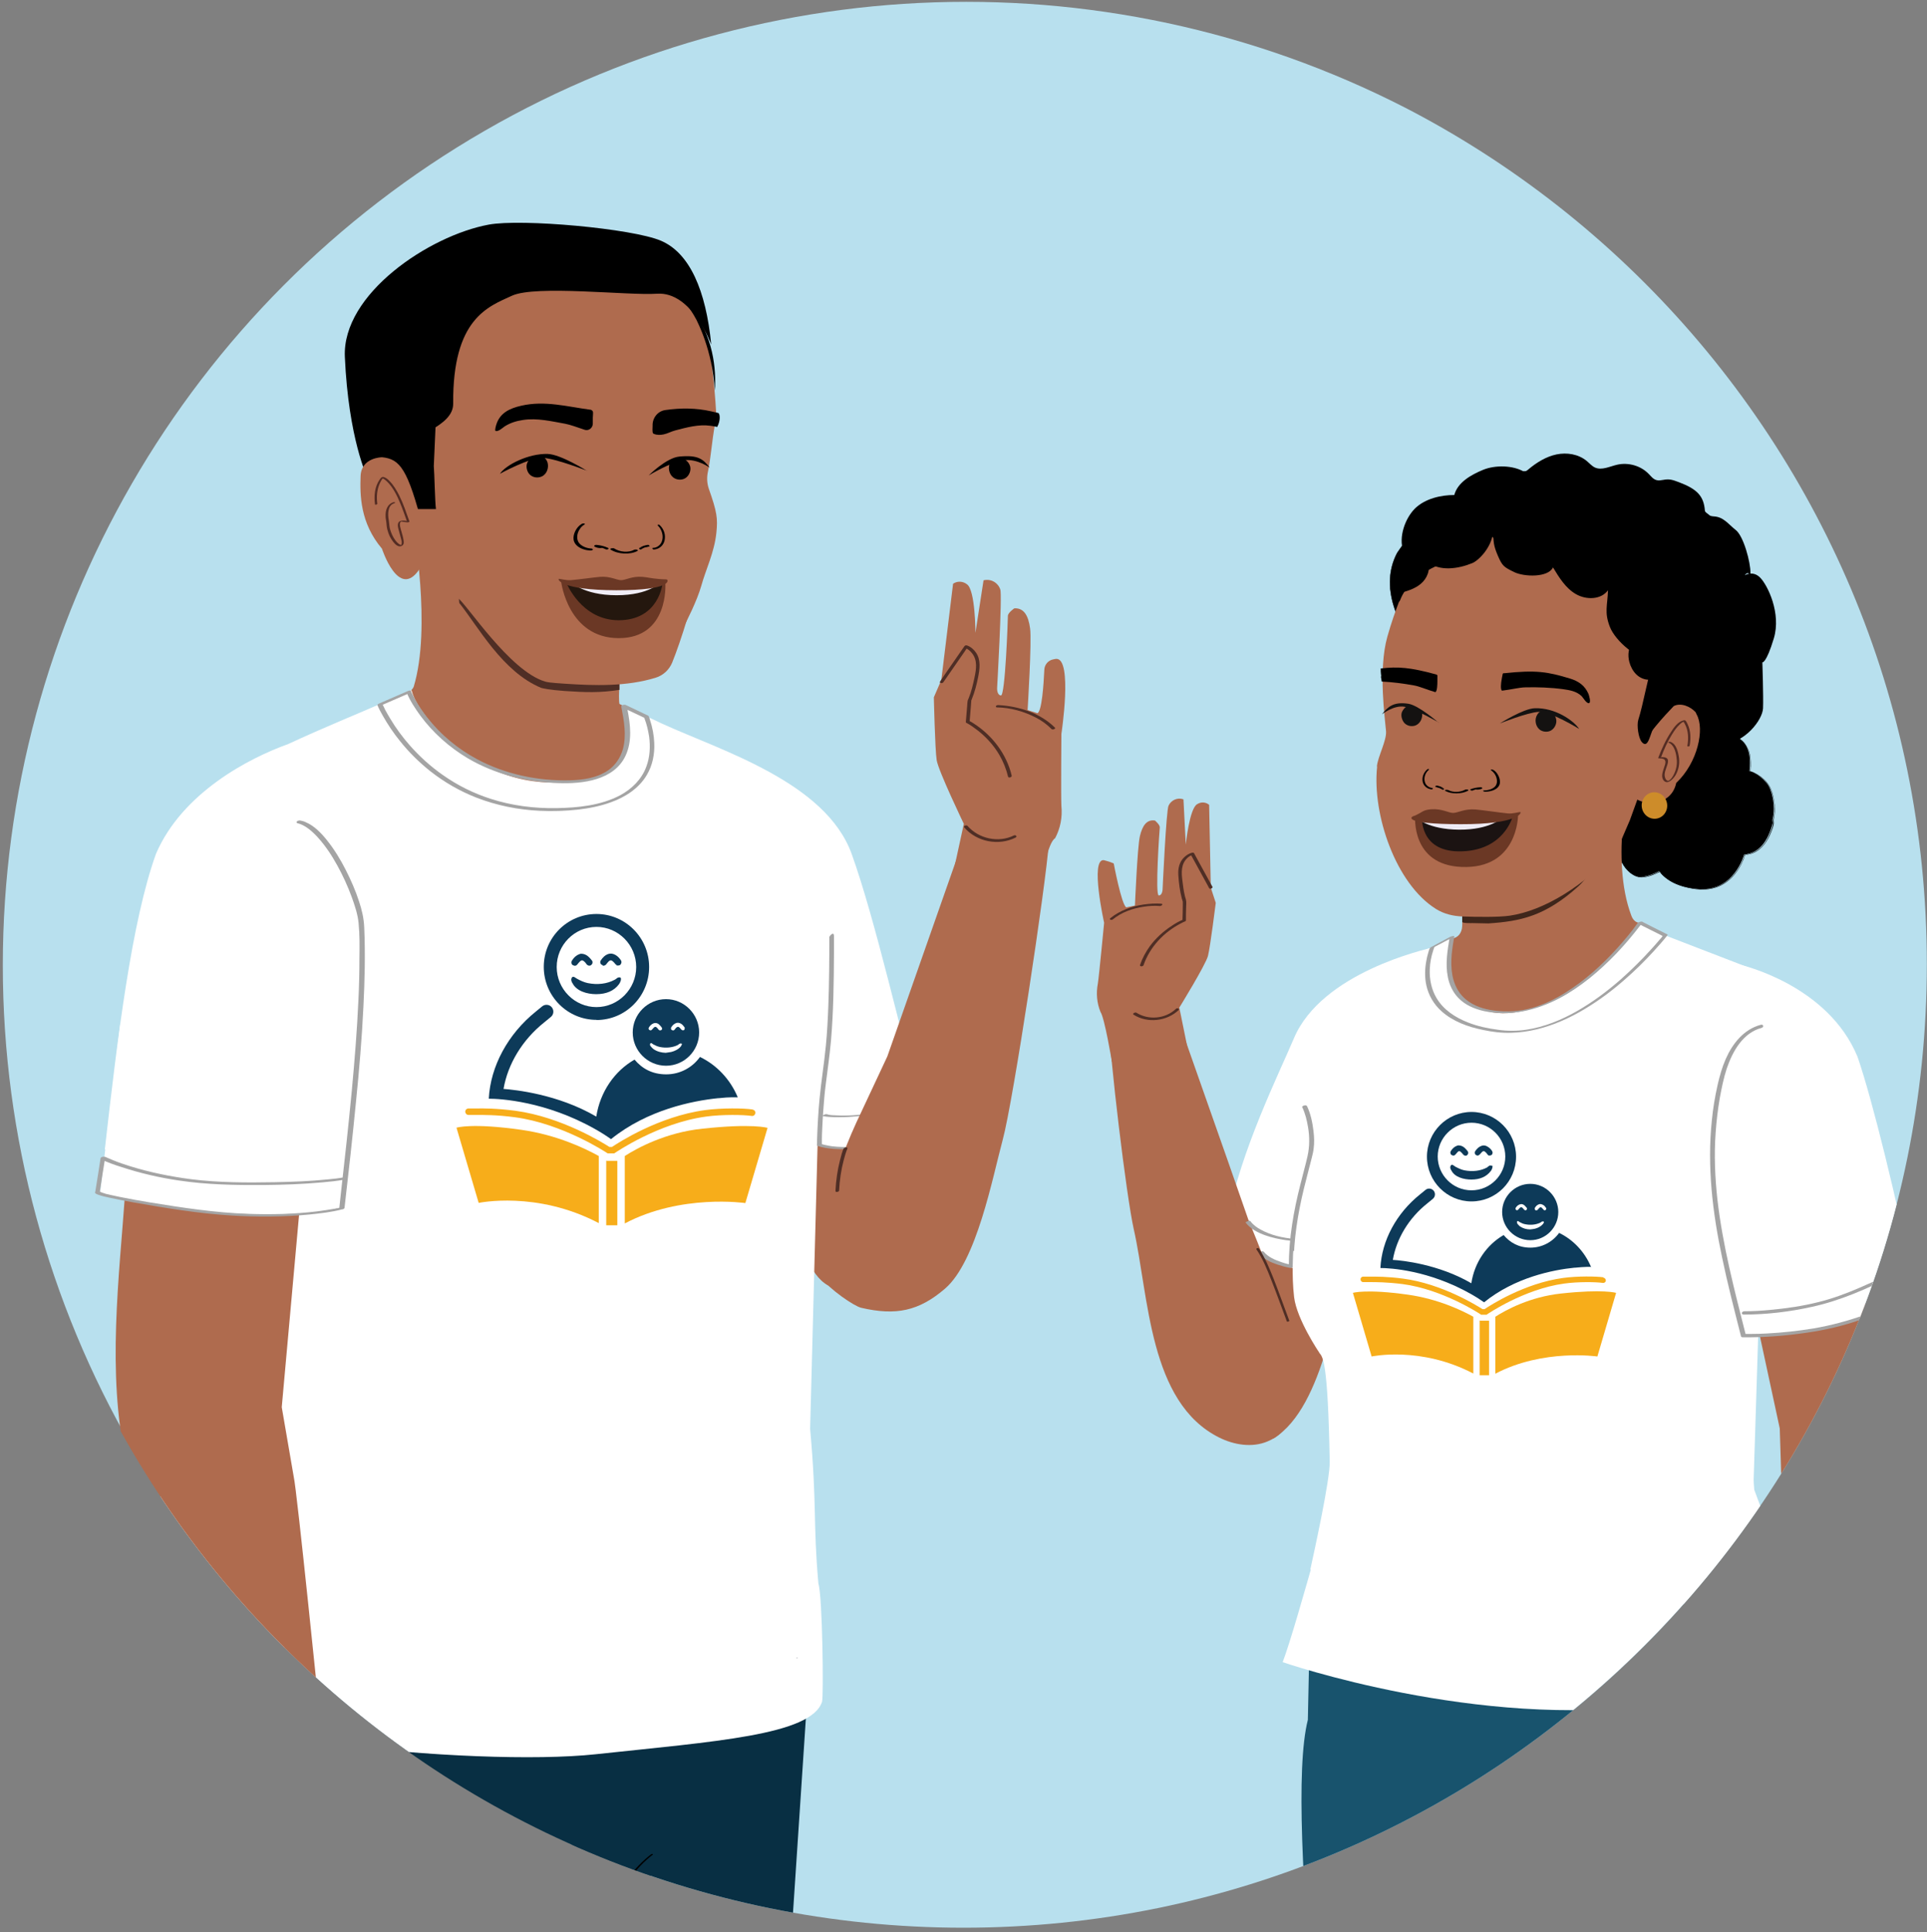 <?xml version="1.0" encoding="UTF-8"?>
<svg id="Layer_9" xmlns="http://www.w3.org/2000/svg" xmlns:xlink="http://www.w3.org/1999/xlink" version="1.1" viewBox="0 0 1163.4 1166.3">
  <rect x="0" y="0" width="1163.4" height="1166.3" fill="#808080" stroke="none"/>
  <!-- Generator: Adobe Illustrator 29.0.0, SVG Export Plug-In . SVG Version: 2.1.0 Build 186)  -->
  <defs>
    <style>
      .st0 {
        fill: none;
      }

      .st1 {
        fill: #815639;
      }

      .st2 {
        stroke: #000;
        stroke-miterlimit: 10;
        stroke-width: .2px;
      }

      .st3 {
        fill: #b8e0ee;
      }

      .st4 {
        fill: #f7ad1a;
      }

      .st5 {
        fill: #542c23;
      }

      .st6 {
        fill: #18536d;
      }

      .st7 {
        fill: #24170e;
      }

      .st8 {
        fill: #1b1312;
      }

      .st9 {
        fill: #cd8c2a;
      }

      .st10 {
        fill: #0d3a59;
      }

      .st11 {
        fill: #6b3825;
      }

      .st12 {
        fill: #131429;
      }

      .st13 {
        fill: #fff;
      }

      .st14 {
        fill: #082f43;
      }

      .st15 {
        fill: #141211;
      }

      .st16 {
        fill: #a4a4a4;
      }

      .st17 {
        fill: #3f261b;
      }

      .st18 {
        fill: #f0edf6;
      }

      .st19 {
        clip-path: url(#clippath);
      }

      .st20 {
        fill: #af6b4e;
      }

      .st21 {
        fill: #efebf5;
      }

      .st22 {
        fill: #4f2e25;
      }
    </style>
    <clipPath id="clippath">
      <path class="st0" d="M1163.3,582c0,321.2-260.4,581.6-581.6,581.6S.1,903.2.1,582,260.5.4,581.7.4s581.6,260.4,581.6,581.6h0Z"/>
    </clipPath>
  </defs>
  <g class="st19">
    <g>
      <circle class="st3" cx="583.3" cy="582.7" r="581.6"/>
      <path class="st20" d="M509.4,660.9c9.7-6.7,18.7-14.5,26.3-23.4,6.2,29.3,11.8,56,16.3,70.5,3.8,11.9,7.6,25.9,11.4,41.1-14.3,2.3-28.6,4.6-42.8,7-7.5,1.2-13.2,18.5-20.7,19.8-22.5-12.3-24-77.8-32.2-93.3-.1-.3-.3-.6-.4-.9,15.1-4.8,29.4-11.8,42.2-20.7h0Z"/>
      <path class="st20" d="M775.2,746.2c-9.1-6.3-17.5-13.6-24.7-21.9-5.8,27.5-11.1,52.5-15.2,66-3.6,11.2-7.1,24.3-10.7,38.5,13.4,2.2,26.8,4.3,40.1,6.5,7,1.2-2.7,31.7,4.3,32.9,31.1-19.3,37.6-87.3,45.2-101.8.1-.3.3-.5.4-.8-14.1-4.5-27.5-11.1-39.5-19.4h0Z"/>
      <g>
        <path d="M970.9,500.8c2.7-7.7,16.6-11.1,18.6-19,.5-1.9-1-3.6-2.6-3.8,1-2.9,2.5-6.3,4.3-9.1,3.9-5.8,15.3-9.8,15.3-9.8,0,0-1.9-12.8,3.5-14.2,5.5-1.4,17.1-.4,17.1-.4,0,0,9.3-7.8,18.5,0,0,0,8.8,0,10.6,11.6.4,2.5.4,5.6,0,9.4,0,0,4.3.1,10.6,7.4,2.7,3.1,5.6,13.4,3.3,22l.2,1.9c-3,11.2-8.2,18.1-17.3,19,0,.1-5.9,22.3-27.3,20.8-18.6-1.3-23.9-10.8-23.9-10.8,0,0-8.6,4.5-13,3.3-4.7-1.3-8.2-5.2-10.2-9.7,1.3-4.7-9-13.9-7.7-18.6h0Z"/>
        <path d="M971.1,500.8c1.4-3.8,5.1-6.3,8.4-8.5,3.1-2.1,6.6-4.2,8.8-7.4.9-1.3,2-3.3,1.4-4.9-.4-1-1.1-1.3-1.9-1.9,0,0-.3,0-.3-.1-.3-.4.2-1,.3-1.4.3-.7.6-1.4.9-2.1,1.1-2.4,2.3-5,4.1-7,1.5-1.6,3.3-2.9,5.2-4,2.7-1.7,5.8-3.1,8.8-4.2,0,0,.2,0,.2-.2-.5-3.7-.8-8.5,1-11.9,1.5-2.7,4.8-2.7,7.6-2.8,3.2-.2,6.3,0,9.5.1,1,0,2.1.4,2.9-.1,2.2-1.5,4.6-2.7,7.3-3,2-.3,4.1-.1,6,.6,1.1.4,2.2.9,3.2,1.6.5.3,1.1,1,1.6,1.2.3.1.7,0,1,.1.8.1,1.6.4,2.3.7,7.6,3.3,7.9,13.1,7.2,20.1,0,0,0,.1.1.1,2.2,0,4.5,1.8,6.1,3,1.9,1.5,4,3.4,5.3,5.6,1.1,1.9,1.8,4.1,2.3,6.2.7,2.7,1,5.5.9,8.4,0,1.4-.1,2.7-.4,4.1-.2.9-.5,1.7-.4,2.6.2,2.3-.8,4.6-1.6,6.7-.8,2.1-1.8,4.2-3.1,6.1-2.9,4.2-7.1,6.9-12.3,7.4,0,0-.2,0-.2.1-1.6,5.9-5.3,11.7-10.1,15.5-4.6,3.7-10.3,5.4-16.2,5.1-6.5-.3-13.3-1.8-18.9-5.3-2.1-1.3-4.5-3.2-5.8-5.4,0,0-.2,0-.2,0-2,1.1-4.2,1.9-6.3,2.6-1.7.5-3.5,1-5.3.8-2-.1-4-1.2-5.6-2.4-1.7-1.3-3.2-3-4.3-4.8-.5-.9-1.3-1.9-1.3-2.9,0-.5,0-1,0-1.6-.5-2.8-2.5-5.3-4-7.7-1-1.6-2.1-3.1-2.9-4.8-.6-1.3-1.2-2.7-.8-4.1,0-.2-.3-.1-.4,0-.5,2,.8,4.2,1.8,5.9,1.4,2.5,3.2,4.8,4.5,7.3.6,1.1,1.2,2.2,1.4,3.5.1.5.1,1,0,1.5,0,.7.2,1.1.6,1.8,1.6,3,3.8,5.6,6.8,7.3,2.5,1.4,4.8,1.6,7.6,1,2.5-.5,5-1.5,7.3-2.6.3-.1.7-.2.9-.4.3-.2.2,0,0-.2.1.1.2.3.3.5.6.9,1.4,1.7,2.2,2.4,3.5,3.2,8,5.2,12.5,6.4,6.1,1.6,12.8,2.3,18.9.3,8-2.6,13.7-9.5,16.7-17.1.3-.7.4-1.8.9-2.4.3-.4.5-.2,1.1-.3,1.3-.2,2.6-.5,3.8-1,5.4-2.2,8.8-7.4,10.8-12.6.6-1.6,1.4-3.4,1.6-5.1.1-1-.2-1.9,0-2.9.8-3.8.8-7.7.1-11.5-.5-3-1.3-6.1-2.9-8.7s-4.3-5-6.9-6.6c-.9-.5-1.8-1-2.7-1.4-.4-.2-1.1-.2-1.5-.4,0,0-.2,0-.3,0,0,0,.2-1.2.2-1.3,0-.6,0-1.2.1-1.8,0-1.8,0-3.7-.2-5.5-.6-4.9-2.9-9.8-7.7-11.7-.6-.2-1.2-.4-1.9-.5-.3,0-.8,0-1.1-.1s-.5-.4-.8-.6c-.9-.7-1.9-1.3-3-1.8-1.4-.6-3-1-4.6-1.1-2.7-.1-5.3.6-7.7,1.8-.8.4-1.5.8-2.2,1.3-.2.1-.3.3-.5.4-.2.2.3,0,0,0-1.9,0-3.9-.3-5.8-.3-3,0-6,0-8.9.3-1.9.2-3.7.6-4.8,2.3-1.2,1.8-1.4,4.2-1.5,6.4,0,1.8,0,3.6.2,5.4,0,.2,0,.4,0,.6,0,.3.2-.1,0,0-.4.3-1,.4-1.5.6-4.8,1.9-10.1,4.5-13.4,8.6-2.2,2.8-3.6,6.4-4.9,9.8,0,0,0,0,0,0,2.3.5,3,2.6,2.3,4.6-.4,1.1-1.1,2.1-1.9,3-1.8,2-4,3.6-6.2,5.1-3.8,2.6-8.6,5.4-10.3,9.9,0,.1.3.1.4,0h0Z"/>
      </g>
      <path class="st2" d="M838,472.6c13.8-10.9,15.7-29.5,13.2-45.9-2.4-15.7,8.3-40.4-10.7-38.8-.2,0,1.6-3.9,2.5-7.4.6,1,1.3,2,2,2.9,1.4,1.8,4.5-.1,3.3-2.1-1.9-3.4-3.7-7-5.1-10.6-2.5-6.2-4.1-12.9-4-19.6,0-6.1,1.5-12,4.3-17.3,41.5-61.4,96.8-50.5,129.8-47.5,66,6.1,101.2,71.9,83.7,139.4-18,69.2-64,92.7-130.2,93.5-28.3.4-67-21.4-89.3-46.2.2-.1.4-.3.6-.4h0Z"/>
      <path class="st13" d="M785.7,766.3c17.6,1.7,2.1-3.5,18.2,3.8,4.4,2,8.9,3.7,13.4,5.2,27-56.8,48.7-203.6,48.7-203.6-5.5,1.3-68,15.3-84.8,55-9.9,23.3-31.4,66.3-40,108.8,2.5,3.1,21.5,28.5,44.5,30.8h0Z"/>
      <path class="st6" d="M1049,1845.9c-6.7-39.6,25.3-216.1,8.5-317.4-21.5-129.9,27.4-275.7,41.3-330,28.8-112.5,21.1-188.3-14.1-235.7l-294,22.9-1.1,52.4c-14.8,58.7,17.3,287.5,25,445.9l49.4,346.2s37.2,12.2,65.9,1.5c0,0-1.2,20.2,6.7,19.9,43.7-1.7,50.8,10.6,112.3-5.7h0Z"/>
      <path class="st13" d="M792.3,670c1.1-52.5,14.2-70.3,14.2-70.3,14.5-6.4,41.6-21.8,59.1-28.3,2.6-1,11.1-5.7,11.4-5.2,8.7,14.2,24.8,31.2,43.3,33.1,6.6.7,2.7-13.7,8.9-13.9,21.1-.7,47.1-12,59.8-28l16.3,7.2,63,24.3-9.8,312.1,1.1,2.4c-34.5,13.3-69.2,26.3-105,35.7-41.8,11-85.8,17.4-129,10.7-9.9-1.5-25,.4-34.5-2.5,2.3-10.5,11.9-54,11.7-65-1.1-61-4.2-63.2-6.3-65.7"/>
      <path class="st20" d="M984.3,468s-12.4,50.3.6,84.7c1.8,4.8,5.2,4.3,5.2,4.3l-19.2,22.4c-4.4,5-20.1,19.9-37.2,26.4-31.5,12-39,2.1-47.5-.2-7-1.9-11.3-15.7-11.3-26l1.6-13.1s4.8,0,6.1-5.9c1.3-5.9-3-50.6-3-50.6"/>
      <path class="st13" d="M809.4,882.1s-26.5,98.8-35,121.2c0,0,118.5,41,225.7,25.5,107.2-15.5,97.5-25.6,97.5-25.6l-38.5-104-3.2-45.8-233.4,18.5"/>
      <path class="st20" d="M1147.2,778.1c-4.2,2-8.4,3.8-12.7,5.5-6.3,2.5-12.7,4.7-19.1,6.8-3.8,1.2-7.5,2.5-11.3,3.4-6.4,1.5-12.9,2.4-19.4,2.9-8.1.6-16.1.6-24.2.5l14,65,7.8,247.9,58.4,8.5c14.8-159.2,20-204.3,19.4-253.1-.2-13.2-5.6-48.1-12.9-87.5h0Z"/>
      <path class="st16" d="M786.2,668.3c1.8,3.7,2.8,7.9,3.5,12,1,5.9,1,11.7-.3,17.6-1.3,5.8-3,11.6-4.4,17.4-2,7.9-3.7,15.8-4.9,23.8-1.3,8.5-2,17-2,25.5.8-.3,1.5-.7,2.3-1-2.3-.4-4.7-1-6.9-1.8-3.8-1.3-7.9-3-10.5-6.2-.7-.8-3.5.2-2.7,1.2,2.7,3.3,7,5.2,10.9,6.5,2.4.8,4.9,1.5,7.5,2,.6,0,2.3,0,2.3-1,0-15.9,2.5-31.5,6.2-46.8,1.5-6.2,3.2-12.3,4.7-18.4.5-2,1-3.9,1.2-5.9.5-3.5.3-7.1-.1-10.5-.6-5-1.7-10.4-3.9-15-.5-1.1-3.4-.2-2.9.8h0Z"/>
      <path class="st20" d="M249.5,317.8s11.1,61,.3,96.6c-1.7,5.7-30,21.1-30,21.1l8.4,8.8c7.2,7.6,20.9,13.6,30.8,17.2,48.9,18.1,117.3,20.8,138.4-9.6l-13.5-21.9-9.9-5.1c-1.7-6.8,4.8-67,4.8-67"/>
      <path class="st14" d="M110.5,992.5l-3.5,83.2c-1,55.4,11,93.4,26.3,146.7l32.5,244.9s-.2,97.9-10,178.8c-8.6,70.1,13.6,225.7,13.6,225.7l24.3,4.6c22,4.2,44.4,5,66.6,2.4l47.7-5.5,45-444.6,33-273.7,45.2-152.7-320.7-9.8h0Z"/>
      <path class="st14" d="M489.5,992.5l-31.1,469.4c0,19.6-7.9,37.4-16.9,131.9l-17.1,161-6.2,99.6-13.8,2.4c-19,3.8-38.4,5-57.8,3.6l-42.4-1.7,47-857,138.3-9.3h0Z"/>
      <path d="M393.1,1119.3c-20.6,15.8-29.2,42.2-32.2,67-1.9,15.8-1.3,31.6-2,47.4-.9,18.8-1.7,37.6-2.5,56.4-1.4,30.9-2.8,61.8-4.2,92.7-1.3,28.1-2.5,56.1-3.8,84.2-.5,10.6-.6,21.2-1.5,31.8-1.1,12.8-2.6,25.5-3.9,38.2-2.7,26.7-5.5,53.4-8.2,80.1-3.2,31.7-6.5,63.4-9.7,95.2-2.8,27.8-5.7,55.7-8.5,83.5-1.5,15-3.1,30-4.6,45,0,.7-.1,1.4-.2,2.1,0,.5,1,.3,1.1,0,1.1-10.5,2.1-21,3.2-31.4,2.6-25.3,5.2-50.6,7.8-75.8,3.2-31.6,6.5-63.2,9.7-94.8,2.9-28.6,5.9-57.3,8.8-85.9,1.8-17.2,3.5-34.5,5.3-51.8.7-6.9.9-13.9,1.2-20.9,1.1-24.6,2.2-49.2,3.3-73.9,1.4-31.5,2.8-63,4.3-94.5,1.1-23.6,2.1-47.1,3.2-70.7,1.4-31.2-1-63.4,11.5-92.8,5.1-11.9,12.4-22.8,22.8-30.8.6-.4-.3-.7-.7-.4h0Z"/>
      <path class="st13" d="M379.8,447.1c-2.3,8.7-7.7,21-24.6,23.6-25.3,3.8-50.8,2.9-81.7-20.7,0,0-21.7-19.2-25-33.4l-18.7,8.2c-11.8,5.2-34,14.2-56,24.4-23.4,8.4-63.7,29.2-79.6,66.1-14.6,40.5-23.2,110.1-30.9,178.4,19.2,7.2,31.1,14.7,51.7,15.9,1.1,0,3,2.9,4.4,3-5.4,40.6-13.9,120.4-16.3,140.7-6.2,52.9-17.3,128-13,161.9,4.3,33.8,198,51.4,269.5,43.7,71.5-7.7,130.2-11.5,136.7-31.7,1-3.2.3-63.5-2.2-71.3-3.3-37-.8-46.8-5-93.5l4.5-171.4c2.9,2.8,20.3,2.1,29.9.4,14.7-2.6,30.2-9.7,35.3-13.5-14.9-53.3-30.3-122.7-44.6-162.4-15.6-43.3-78.5-62.3-114.3-78.6l-20.6-9.7s-2.8-1.6-2.2.4"/>
      <path class="st1" d="M247.1,342.7c0,.1,0,.2,0,.4,0-.1,0-.3,0-.4Z"/>
      <path class="st20" d="M335.4,414.3l41.5-2.4,20.6-5.1c2.1,0,11.8-21.5,13.2-24.2,4.3-8.5,10.1-19.9,12.7-29,2.7-9.8,7.9-20.2,9.1-32,.9-8.6.4-12.5-4.5-26.4-1.2-3.5-1.4-7.1-.5-10.9,1.7-8.1,2.2-17.5,4.2-28.4.2-.9,1.1-5,.7-5.9,0,0-2-45.1-10.4-61-8.5-15.9-17.8-23.1-29.6-25.9-11.9-2.8-46.8,0-46.8,0l-48.4-6-40.6,21.1-19.9,50.3,4.1,57.8,7.2,51.6"/>
      <path class="st22" d="M356.3,399.5c-.3.2-22.2-2.1-22.7-2.2l-11.4-5.1s0,0,0,0c-1,.4-2.2.5-3.6,0-7.1-2.3-13.4-6.1-19.4-10.5-5.4-3.9-11.8-16.1-17.9-18.8-2.9-1.3-1.9-2.2-4.4-4,.2.6.2,4.5.4,5.1,11.3,14.1,26,41.5,49.4,51.2,1.1.3,4.7,1.2,14.3,1.9,12.5.8,20.8,1.2,33-.7,0-8.8-.7-19.3-.8-28.1-4.5,0-4.5,2.9-16.9,11.1h0Z"/>
      <path d="M327.6,275.5c-2.7-1.4-5.8-.2-7.5,1.4-.4.4-1.5,1.4-2,3.1-.6,2.2.2,4.8,1.6,6.3,1.9,2,5,2.4,7.4,1.3,3.2-1.5,4.3-5.4,3.5-8.3-.1-.5-.9-2.7-3-3.8"/>
      <path d="M407.1,276.9c2.6-1.4,5.8-.2,7.5,1.3.4.4,1.5,1.4,2,3.1.7,2.2-.2,4.8-1.6,6.3-1.9,2.1-5,2.4-7.4,1.3-3.2-1.5-4.3-5.4-3.5-8.3.1-.5.8-2.7,3-3.8"/>
      <path d="M391.6,287s10.7-10.7,18.5-11.4c11.4-1.1,14.4,1.5,18.4,6.7,0,0-7.5-5.5-15.5-4.5-7.7.9-21.4,9.2-21.4,9.2h0Z"/>
      <path d="M354.5,284.3s-16-10.1-23.9-10.3c-11.5-.3-25.1,6.5-28.8,12,0,0,18-10,26.1-9.6,7.7.4,26.6,7.8,26.6,7.8h0Z"/>
      <path d="M357,247.5c1.5.7,1,1.9.9,4.6,0,.9,0,2.2,0,3.6,0,2.6-2.5,4.6-5,3.7-4.5-1.5-8.5-3-11.6-3.6-8.4-1.5-17-3.6-25.5-2.3-4.1.6-7.6,1.7-11,3.8-1.1.7-4,3.5-5.6,2.8-.7-.3.4-3.7.5-4,2.2-6.8,7.9-9.6,15-11.2,14.3-3.3,27.8.6,42.3,2.5"/>
      <path d="M433.7,249.3s-4.3-1-4.3-1c-9.2-2.1-18.4-2.1-27.6-.8-4.7.6-8,4.8-7.8,9.5h0c0,1-.3,3.9.3,4.6.1.1.3.2.5.3,1.9.8,4,.7,5.9.3,2.4-.5,4.6-1.8,7-2.4,6.9-1.8,14.1-3.8,21.2-2.8.6,0,3.6.6,4.1.7,2.1-3.9,1.7-7.8.7-8.4h0Z"/>
      <g>
        <path d="M382.8,331.9c-3.4,1.8-8.5,1.4-11.9-.8-.8-.5-3.2,0-2.2.7,4.5,2.8,11.8,3.1,16.1.8.4-.2.4-.6-.2-.8-.6-.2-1.5-.1-1.9.1"/>
        <path d="M367.3,330.8c-2.3-1.1-4.8-1.7-7.3-1.9-.4,0-.9.1-1.1.4-.2.2-.3.5,0,.6,1.2.7,2.6,1,4,.9.4,0,1-.1,1.2-.5.2-.4-.2-.6-.5-.6-1.1,0-2.3-.2-3.2-.8-.4.3-.7.6-1.1,1,2.2.2,4.5.7,6.5,1.7.4.2,1,0,1.3-.1.3-.2.6-.5.1-.7"/>
        <path d="M357.3,331.1c-3,0-6.4-1.4-7.9-3.6-2.2-3.4-.2-8.8,3.5-10.9.4-.2.2-.5-.2-.6-.5-.1-1.2,0-1.6.3-3.2,1.9-5.3,6.3-4.8,9.5.5,3,3.3,5.1,6.8,6,1,.3,2.2.4,3.3.5.5,0,1.2-.1,1.5-.5s-.2-.5-.6-.5"/>
        <path d="M388.2,330.3c-.2-.4.1-.6.4-.6.8,0,1.6-.2,2.3-.8.3.3.5.6.8,1-1.6.2-3.2.7-4.6,1.7-.3.2-.7,0-1-.1-.2-.2-.4-.5-.1-.7"/>
        <path d="M386,330.8c1.6-1.1,3.4-1.7,5.2-1.9.3,0,.6.1.8.4.1.2.2.5,0,.6"/>
        <path d="M394.4,330.7c1.9,0,4.2-1.4,5.1-3.7,1.4-3.4,0-7.5-2.3-9.7-.3-.2-.1-.5.1-.6.3-.1.8,0,1,.3,2.1,1.9,3.5,5,3.1,8.2-.3,3-2.1,5.1-4.4,6-.7.3-1.4.4-2.1.5-.3,0-.8-.1-1-.5-.1-.4.1-.5.4-.5"/>
      </g>
      <path class="st11" d="M373.3,352.8c-13.2,0-34.5-1.6-34.5-1.6,0,0,4.1,33.9,34.7,34,30.5,0,28.2-33,28.2-33,0,0-15.2.7-28.4.7h0Z"/>
      <path class="st7" d="M373.4,352.8c-6.3,0-31.5-1.1-31.5-1.1,0,0,8.9,22.6,31.5,22.7,24.6,0,26.6-22.3,26.6-22.3l-26.6.7h0Z"/>
      <path class="st18" d="M371.6,352.1c-6.8,0-27.3-1.1-27.3-1.1,0,0,7.6,8.3,27.9,8.3s26.6-8,26.6-8l-27.1.8h0Z"/>
      <path class="st11" d="M402.5,349.8c-.6-.2-1.7,0-4.7-.3-5-.4-6.4-1-10-1.3-6.2-.5-10.1,2-12.8,2s-6.6-2.5-12.8-2c-3.6.3-12.6,1.6-17.6,2-3,.2-6.5-.9-7.2-.8-.9.2.8,6.8,34.7,6.9,33.9,0,31.4-6.2,30.5-6.5h0Z"/>
      <path class="st12" d="M481.2,1000.8c.2,0,.3-.3,0-.3s-.3.3,0,.3h0Z"/>
      <path class="st16" d="M500.7,566.1c0,13.6-.1,27.2-.6,40.8-.3,8.1-.7,16.3-1.5,24.3-.5,5.3-1.2,10.6-1.9,16-.7,5.3-1.4,10.7-1.9,16-.8,8.1-1.2,16.2-1.5,24.3,0,1.3,0,2.7-.1,4h0c3.2,1.3,6.9,1.7,10.3,2,9.4.7,18.9-.8,27.9-3.3,8.1-2.3,16.3-4.9,23.8-8.8,1.5-.8,3.1-1.7,4.5-2.8.3-.2,1.1-.7,1.3-1.1.2-.5-.4-1.6-.5-2-.4-1.5-.8-3-1.2-4.6-.6-2.3-1.2-4.7-1.8-7-.1-.5-2,.2-2.3.2-.3.1.3-.1-.1,0s-.9.3-1.3.5c-1.5.5-3,1.1-4.5,1.6-5,1.7-10.1,3.1-15.2,4.2-9.9,2.2-20.4,3.5-30.6,2.8-1.4,0-2.9-.2-4.2-.6-.6-.2-1.5.1-2,.4-.2.1-1,.5-.4.7,1.2.3,2.5.4,3.7.5,4,.3,8,.2,11.9,0,12.3-.7,24.4-3.2,36.2-7,2.8-.9,5.6-1.8,8.3-2.9-.8,0-1.5.2-2.3.2.6,2.4,1.3,4.8,1.9,7.2l1.2,4.7c0,.4.2,1,.3,1.3.1.2,0,.3.2,0-.3.7-1.6,1.3-2.1,1.7-2.4,1.6-4.9,2.8-7.5,3.9-4.9,2.1-9.9,3.8-15,5.3-6.2,1.8-12.4,3.2-18.8,3.6-4.2.3-8.4.2-12.6-.3-1.3-.2-2.5-.4-3.8-.7-.6-.1-1.5-.3-2-.5,0,0-.3,0-.3-.1,0,0,0-.7,0-.9,0-.6,0-1.2,0-1.9,0-2.1.1-4.2.2-6.4.2-3.5.3-7,.6-10.6.4-5.3.8-10.7,1.5-16,1.1-8.9,2.4-17.7,3.2-26.7,1.5-17.6,1.7-35.2,1.8-52.8,0-3.4,0-6.8,0-10.2s-2.9,0-2.9.8h0Z"/>
      <path d="M221.8,288.2s-11.4-23.3-13.6-72.8c-1.7-37.9,50.8-73.1,86.8-79.8,19.8-3.7,86.6,2.3,104,9.7s27.2,30,30.4,62.7c0,0-11.6-32.2-32.8-30.7-17.2,1.2-73.1-5.4-87.5,1.2s-35.9,13.8-35.5,65.2c.1,14-25.2,19.1-31.9,27.8-6.7,8.7-19.9,16.9-19.9,16.9h0Z"/>
      <path d="M261.9,281.3c.4,4.4.7,21.7,1.3,26h-22.9c-7.3-14.6-16.1-32.1-18.8-36-4.3-6.2-5.7-36.6-6.3-48v-2.5c-.7-11,9.5-28.7,27-47.4,19.3-20.6,54.3-32.9,89-31.4,3.3.1,6.6.4,9.8.8,30.2,3.6,55.7,17.8,75.6,42.3,14.4,17.6,15.8,38.1,15,50.6-1.5-24.7-10.8-41.8-11.1-42.6-8.8-16.6-19.5-21.1-26.9-22-6.5-.8-11.3,1.1-12.2,1.5-7.3,1.8-18,1.1-25.8.2-5.8-.7-10.4-1.6-11.6-1.8-4-2.6-9.8-4.4-17-5.2-16.7-2-40.7,1.5-45.5,8.9-5.3,8.1-16.9,37-16.8,43.7"/>
      <path class="st20" d="M253.2,343.6c-12.5,18.8-22.6-12.4-22.6-12.4-13.2-15.6-13.3-32.3-12.9-43.8.4-11.4,13-11.4,13-11.4,10.7,1.1,15.5,6.8,24.7,42.8"/>
      <path class="st5" d="M237.7,303.1c-4,1.2-5.1,5-4.9,8.8,0,1,.3,2,.4,3,.2,1.5.2,3,.6,4.6.4,1.5.9,3,1.6,4.4,1.1,2.1,4.4,7.7,7.6,5.3,1-.8.8-2.2.6-3.4-.3-1.9-.9-3.7-1.4-5.5-.3-1.3-1.3-4-.4-5.2.4-.5,1-.2,1.6-.1.9.1,1.7.2,2.6.3.2,0,1.3-.1,1.2-.5-1.9-5.3-3.6-10.5-6.1-15.6-1.6-3.1-3.4-6.3-5.9-8.8-.9-1-2.1-2-3.4-2.4s-1.9.5-2.6,1.5c-3,4.3-3.5,9.9-2.8,15,0,.4,1.5,0,1.4-.4-.5-4.1-.3-8.3,1.4-12.1.6-1.3,1.3-2.8,2.4-3.8l-1.1.4s.5.1.8.3c.9.4,1.6,1.1,2.4,1.8,3.6,3.5,6,8.4,7.9,13,1.6,3.8,2.9,7.7,4.3,11.5l1.2-.5c-1.8-.2-5.8-1.4-6.7,1.1-.5,1.3,0,2.9.3,4.1.4,1.7,1,3.4,1.4,5.2.3,1.1.8,2.8.1,3.8-.2.3,0,.2-.3,0-.4-.1-.7-.3-1-.5-.8-.6-1.5-1.3-2.1-2.1-1.6-2.1-2.7-4.6-3.4-7.2-.4-1.7-.4-3.5-.7-5.2-.6-3.3-.8-8.9,3.3-10.1.8-.2.7-.9-.2-.6h0Z"/>
      <path class="st20" d="M392.9,391.5c-.3,0-.6-.1-.8-.3-4.5-2.8-4.8-4.5-7-5-.5-.1-.8-.3-2.3-.5-6.2-.8-10-1.3-26.5,9.5-.3.2-22.2-2.1-22.7-2.2l-11.4-5.1c-1.9-1.1-44.8-36-44.8-36-.7-1.2-8.5-9.5-8.8-10.6-.1,0-.3-.1-.4-.2,0,0-.2,0-.3-.1,0,0,0,.2,0,.2,0,.5,0,1,0,1.5.1,2.1.6-11.7,1.3-9.7,1,3.1,1.8,7.3,2.7,10.4.3,1.1,4.1,16.6,4.5,17.6,4.9,2.9,31.1,44,52.7,50.4,1.1.3,2.3.7,11.9,1.3,17.9,1.2,37.2,1.8,54.8-3.6,4.6-1.4,8.2-4.8,10-9.1,5-12.3,14.2-40.5,16.7-58.8-4.7,10.6-14.6,33.4-21.4,48.9-.2.5-7,1-7.6,1.1"/>
      <path class="st17" d="M881.5,537.6c0-8.9-.6-7.6-.8-16.7,0-.8-.1-1.5-.3-2.2,26.7-.3,64.3-12.9,86.8-13.4-.8.6-2,18.6-14.4,29.8-20,18-34.9,21-54.2,22.3l-9.7-.2s-6,.2-6.1-.7v-19c.1,0-1.3,0-1.3,0h0Z"/>
      <g>
        <path class="st20" d="M989,473.5c.6-10.2-1.6-12.5,2-22.1,2.7-7.3,14.1-19.6,19.5-25.2,4.3-2.2,10,.2,13.2,3.7l.6,1.3c5,8.9.7,29.1-12.3,41.4-2.9,13.7-19,14.3-25.5,8.7,0-2.5,2.4-5.2,2.6-7.7h0Z"/>
        <path class="st20" d="M831.3,462.5c.6-5.9,5.9-15.5,5.5-21.1-.5-6.6-4.9-37,.8-57.1,2.4-8.5,4.9-15.5,7-21,.2-.2.5-.5.6-.8.5-1.2,1.1-2.7,1.7-3.7,6.2-11.2,18.9-17.4,30.8-21.2,6.7-2.2,11.8-14.9,18.7-15.9,4.1-.6,10.2,10.2,14.3,9.9-.2.4-.2.5.2.3,0,.2,1.1,0,2.3-.4,1.2,0,2.4-.1,3.6-.1,0,0,0,.1-.1.2,0,.5-.5,1.5-.9,1.5,2.7,1.2,5.8.3,8.5-1.4-.9.8-1.3,1.7-1.8,2.1,2.2,0,4,.4,6.2-1.3,0,.4-.9,1.7-1.3,1.7,2.2.8,4.9.3,7.1-.9,0,.4-.9,1.2-1.3,1.7,1.8.4,3.6.4,5.3-.9l-1.3,1.7c1.8,0,3.1.8,5.8,0,0,.4-.9.8-.9,1.2,1.3,0,3.1,0,4.5-.5,0,.4-1.3,1.2-.9,1.2,1.6,0,2.8.6,4.7.1.1,0,.2.1.4.2-.3.4-.7,1-1,1.3,1.2,0,2.5.1,3.7,0,.4.2.8.4,1.2.6-.1.2-.3.4-.5.6.7,0,1.3.1,2,.2.6.3,1.3.7,1.9,1,.1,0,.2.1.4.2,0,0-.1.1-.2.2h.5c13.3,7.6,24.5,18.3,33.9,30.3,7,9,13,18.6,18,28.8,0,2.3,0,4.4,0,5.9,0,1.5-.6,3.8-1.5,6.5-3.9,4.5-7.2,9.5-9.7,14.9-5.1,10.9-7.2,23-7.6,34.9-.3,8.5-3.5,8.3-2.5,16.8l-5.4,14.9-7.2,16.7c-20.2,23.4-45.1,37.9-65.2,40.9-6.6,1-20.3.8-28.6.5-5.6-.2-11.2-1.5-16-4.5-24.4-15.2-38.6-57.1-35.6-85.8h0Z"/>
      </g>
      <path class="st5" d="M1002.8,457.2c1.8-4.8,3.9-9.5,6.6-13.8,1.4-2.3,2.9-4.5,4.9-6.3.5-.5,1-.9,1.6-1.2.2-.1.5-.2.5-.3s.2,0,.2-.1c.2,0,0,0,0,0,.7-.2-.5.2-.4-.1,0,.1,1,1.4,1,1.6,2.2,4,2.3,8.9,1.5,13.3,0,.5,1.4.3,1.4-.2.8-4.4.7-9-1.3-13.1-.3-.6-.7-1.6-1.3-2.1-.3-.2-.6-.2-1-.1-3.4.7-6,4.4-7.7,7.1-3.2,4.8-5.6,10.2-7.7,15.6-.2.4,1.3.2,1.4-.2h0Z"/>
      <path class="st5" d="M1001.8,457.8c1.3,0,3.2,0,3.6,1.6.3,1.2-.3,2.6-.7,3.8-.8,2.5-2.2,5.9-.1,8.1,2.4,2.5,5.8-1.4,7-3.4,1.8-3.1,2.5-6.7,2.1-10.3-.5-3.5-1.5-8.5-5.2-9.8-.3-.1-.7,0-.9,0,0,0-.7.3-.4.4,3.3,1.2,4.4,5.3,4.9,8.4s.4,5.9-.7,8.9c-.7,1.9-1.7,4-3.3,5.3-.5.4-.9.7-1.5.4s-1.1-1-1.3-1.7c-1-2.6.7-5.6,1.4-8.1.3-1,.6-2.4,0-3.3-.9-1.2-2.8-1.1-4-1-.4,0-1.6.6-.6.6h0Z"/>
      <path class="st15" d="M855.9,427.4c-2.5-1.5-5.5-1.9-7.3-.5-.4.3-1.5,1.3-2.2,2.9-.8,2.1,0,4.7,1.2,6.3,1.7,2.1,4.6,2.7,7,1.8,3.2-1.3,4.5-5,3.9-7.8-.1-.5-.7-1.4-2.7-2.6"/>
      <path class="st15" d="M930.7,429.1c2.7-1.2,5.6.2,7.1,1.8.4.4,1.4,1.5,1.7,3.2.5,2.2-.5,4.6-2,6-1.9,1.9-5,2-7.2.8-3-1.7-3.8-5.6-2.8-8.3.2-.5,1-2.6,3.1-3.5"/>
      <path class="st15" d="M905.5,436.7s14.2-9,21.1-9.2c12.5-.4,23.6,7.6,26.8,12.5,0,0-17.3-10.7-24.4-10.3-6.8.3-23.5,7-23.5,7h0Z"/>
      <g>
        <path d="M874.4,476.9c2.8,1.6,7.2,1.4,10.1-.2.7-.4,2.8,0,1.8.6-3.9,2.1-10.1,2.1-13.7.1-.4-.2-.3-.5.2-.6.5-.1,1.2,0,1.6.1"/>
        <path d="M887.6,476.5c2-.8,4.1-1.2,6.3-1.3.3,0,.7.1.9.3.2.2.2.4,0,.5-1,.5-2.3.7-3.4.6-.4,0-.8-.1-1-.4-.2-.3.2-.5.5-.5,1,0,1.9,0,2.8-.5.3.3.6.5.9.8-1.9,0-3.8.4-5.6,1.2-.3.1-.8,0-1.1-.2-.2-.1-.5-.5-.1-.6"/>
        <path d="M896.1,477.1c2.5,0,5.5-.9,6.8-2.7,2-2.7.4-7.5-2.7-9.4-.3-.2-.1-.5.2-.5.5,0,1,.1,1.3.3,2.7,1.7,4.3,5.6,3.8,8.2-.5,2.4-2.9,4-6,4.6-.9.2-1.8.3-2.8.3-.4,0-1.1-.1-1.2-.4-.2-.3.2-.4.5-.4"/>
        <path d="M869.8,475.5c.1-.3,0-.5-.3-.5-.7,0-1.4-.2-1.9-.7-.2.3-.5.5-.7.8,1.3.2,2.7.7,3.9,1.5.2.2.6,0,.8,0,.2-.1.3-.4.1-.6"/>
        <path d="M871.7,475.9c-1.3-.9-2.8-1.5-4.3-1.7-.2,0-.5,0-.7.3-.1.1-.2.4,0,.5"/>
        <path d="M864.6,475.6c-1.6-.1-3.5-1.3-4.2-3.1-1.1-2.8.1-6.1,2.2-7.8.2-.2.1-.4,0-.5-.3-.1-.6,0-.9.2-1.8,1.5-3.1,4-2.9,6.6.2,2.5,1.7,4.2,3.6,5,.6.2,1.2.4,1.8.5.2,0,.7,0,.8-.4.1-.3,0-.4-.3-.4"/>
      </g>
      <path class="st15" d="M868.5,436.2s-11.9-10.4-18.2-11.4c-9.2-1.4-12.5,2-16,6.4,0,0,7.1-5.7,13.6-4.6,6.2,1.1,20.7,9.5,20.7,9.5h0Z"/>
      <path class="st11" d="M877.3,493.6c13.3,0,39.2-1.4,39.2-1.4,0,0,0,32.6-34.2,31.1-30.7-1.3-27.9-30.9-27.9-30.9,0,0,9.7,1.1,22.9,1.2h0Z"/>
      <path class="st8" d="M877.2,493.6c6.3,0,36.1-.9,36.1-.9,0,0-5.2,21.4-32.6,21.2-24-.2-22.2-21.1-22.2-21.1l18.7.8h0Z"/>
      <path class="st21" d="M876.9,494.6c6.3,0,6.3.4,29.9-.9,0,0-6.9,7.2-25.8,7.1s-25.7-7.1-25.7-7.1l21.6.9h0Z"/>
      <path class="st11" d="M853,492.7c.7-.2.8,0,4.6-2.1,1.3-.8,2.6-1.8,6.4-2.1,6.5-.5,10.5,2.2,13.3,2.2,2.8,0,6.9-2.6,13.4-2.1,3.8.3,14.5,1.9,19.7,2.4,3.1.3,6.8-1,7.5-.8.9.2-.9,7.4-36.2,7.3s-29.6-4.5-28.7-4.7h0Z"/>
      <ellipse class="st9" cx="999.1" cy="485.5" rx="7.7" ry="8" transform="translate(-63.9 163) rotate(-9)"/>
      <path d="M908,406.4c19.4-2.1,26.4-.9,39.9,3.2,5.2,1.6,8.9,4.2,11.1,9.2.3.8,1.7,5.1.4,5.6-1.5.5-3.7-3.4-4.5-4.2-3.2-3-7.1-3.6-11.2-4.2-7.4-1-15.6-1.3-23-1.1-3.7.1-8.1,1.3-13.9,2-1-.7-.6-4.6-.2-6.7.5-2.7,0-.4.6-3.1,0,0-.2-.7.9-.8h0Z"/>
      <path d="M833.9,408.2c-.1-1-.3-2.2-.3-3,0-.6,0-1.2,0-1.7,10.4-1.2,17.7-.7,33.4,3.6,1.1.3.8,1,.8,1,0,2.7,0,.4,0,3.1,0,2.1-.1,6-1.2,6.6-5.5-1.6-9.5-3.5-13.1-4.1-6.1-1.1-12.9-2-19.3-2.3-.2-1-.3-2-.5-3h0Z"/>
      <path d="M1053.8,390.1c-11.6-17.3-24.6-34.1-41.4-46.3-15.8-11.5-34.3-18.5-52.7-24.8-12.4-4.3-25-8.4-38-9.9s-26.7-.3-38.4,5.7c-9.8,5-18,13-28.4,16.3-1.2.4-2.6.7-3.8.2-1.4-.6-3.4,2.6-3.9,1.2-2.9-8.2,1-19.5,7.1-25.6,6.2-6,15.7-8.1,23.7-8.1,2-7.6,10.1-12.2,17.4-15.2s18.1-2.8,24.8,1.2c1.4.8-1.6.3,0,0,1-.2,1.9-.9,2.7-1.6,4.9-4.1,10.6-7.6,16.8-8.9,6.3-1.3,13.2-.2,18.2,3.9,1.7,1.4,3.1,3.1,5,4,4.2,1.9,9-.7,13.5-1.7,6.7-1.5,14.2.6,19,5.6,1.4,1.4,2.7,3.2,4.7,3.7,1.3.4,2.6.1,3.9-.1,4-.8,5.9,0,9.7,1.4,10.8,4.1,14.9,8.2,15.6,17.1,0,1,1.7,1.8,2.4,2.5.7.8,1.8.9,2.9,1,6,.3,8.6,4.5,13.3,8.2,4.8,3.7,9,19.7,8.9,25.8,0,5.5-.1-2.8-3.5,1.6,0,0,4.9-3.2,9.4,1.4s12.8,21.5,8.2,36.7c-4.6,15.2-6.9,14.4-6.9,14.4,0,0,.7,20.6.4,27.8-.4,7.1-10.9,20.7-24.2,21.6,0,0,7.2-.1,7.9,4.3.7,4.4,2,4.9-2.9,5.3s8.4-68.6,8.4-68.6h0Z"/>
      <path d="M1014.5,409.2c-5.2,9.6-10.4,19.1-15.6,28.7-2.8,5.1-3.7,14.4-7.6,10.1-2.2-2.4-3.2-10.4-2.2-13.5,3-9.4,5.9-26.4,9-35.8-9.4-.4-22.8-11.6-26.2-20.4s-1.4-12.6-1.1-22c-4.2,5.8-13.2,5.9-19.4,2.3-6.2-3.6-10.1-10-13.8-16.1-2.9,6.2-17.4,5.8-23.5,2.8s-7.1-3.6-9.8-9.9c-2.7-6.3-2.5-8-2.9-14-.9,9.2-8.8,17-12.5,18.5-8.5,3.5-19.9,5.2-27-.8,2,4.6-.3,10.1-4.1,13.3-3.8,3.2-8.8,4.6-13.6,5.8-1,.2-2.1.5-3,.1-2.6-1-1.9-4.8-.7-7.3,12.6-24.6,39.4-41.4,67.1-41.9,25.5-.5,49.5,11.6,71,25.1,14.7,9.2,29.8,20.5,34.7,37.2"/>
      <path d="M986,387.5c-3,3.1-3.4,8-2.3,12.1.7,2.7,2.1,5.4,4.1,7.4,2,2,4.8,3.3,7.6,3.3.5,0,1,0,1.3-.4.3-.2.4-.6.5-.9,1.8-5.6,2.8-11.5,2.9-17.4,0-.9,0-1.9-.5-2.7-1.4-2.5-5.5-1.6-7.6-3.6"/>
      <path class="st16" d="M245.6,418.2c2,4.9,5.1,9.5,8.2,13.8,7.7,10.4,17.5,19.1,28.6,25.7,16.6,9.8,35.8,14.4,55,15,14.4.5,33.4-1.7,40.3-16.6,4.1-8.8,2.9-18.7,1.1-27.9-.1-.8-.3-1.5-.5-2.3-.9.4-1.7.7-2.6,1.1,3.4,1.6,6.8,3.2,10.2,4.8l2.5,1.2c.2,0,.4.2.6.3.5.1-.2.2-.1-.2,0,.1.2.5.2.6,1.4,3.5,2.2,7.2,2.8,10.9.8,6.1.5,12.4-1.7,18.2-2.8,7.6-8.7,13.4-15.7,17.2-11.6,6.2-25.7,7.6-38.7,7.8-13.4.2-26.8-1.5-39.5-5.6-10.4-3.3-20.2-8.2-29.1-14.5-7.3-5.1-14-11.2-19.9-17.9-4.4-5-8.3-10.3-11.7-16-1.1-1.8-2.1-3.6-3.1-5.4-.5-1-.9-2.1-1.5-3.1,0-.1-.1-.3-.2-.4l-.9,1c5.8-2.5,11.7-5.1,17.5-7.6.4-.2,1.2-.7.8-1.2s-1.5-.2-1.9,0c-5.8,2.5-11.7,5.1-17.5,7.6-.3.1-1.1.6-.9,1,.9,2.2,2,4.2,3.2,6.3,3,5.3,6.4,10.4,10.3,15.2,5.4,6.8,11.7,13,18.5,18.4,8.4,6.6,17.8,12,27.8,15.9,12.2,4.7,25.1,7.3,38.1,7.9,7.7.4,15.5.1,23.1-.7,6.8-.8,13.6-2.1,20.1-4.5,8.6-3.1,16.8-8.4,21.5-16.4,3.5-5.9,4.8-12.6,4.5-19.4-.2-4.7-1.1-9.4-2.6-13.9-.2-.7-.4-1.6-.8-2.2-.2-.4-.7-.5-1.1-.7-.8-.4-1.6-.8-2.5-1.2-2.2-1.1-4.5-2.1-6.7-3.2-1.2-.6-2.4-1.1-3.6-1.7-.7-.3-2.8,0-2.6,1.1,1.6,8.5,3.3,17.2.9,25.8-1.5,5.1-4.6,9.7-9,12.7-6.6,4.5-15,5.7-22.9,5.9-19.2.5-39-3.6-56-12.7-11.6-6.2-21.9-14.7-30-25-2.6-3.3-5-6.8-7.1-10.4-1-1.7-1.8-3.5-2.7-5.2,0,0,0-.2-.1-.2-.4-1-3.3-.2-2.9.8h0Z"/>
      <path class="st16" d="M988.7,557.2c-3.7,5.3-7.9,10.2-12.2,15-9.2,10.2-19.6,19.6-31.3,26.9-6.2,3.9-12.9,7.2-19.9,9.2-7.5,2.2-15.4,2.7-23.1,1.7-6.2-.8-12.4-2.7-17.3-6.8-3.7-3.1-6.1-7.2-7.4-11.8-2.2-7.9-1.2-16.3.2-24.3.1-.7.2-1.4.3-2,0-.5-2.4.3-2.5.4-2.7,1.4-5.3,2.9-8,4.3-1.2.7-2.5,1.3-3.7,2-.3.2-.4.3-.6.6-.4.8-.7,1.8-.9,2.6-.5,1.7-.9,3.3-1.2,5.1-.9,4.8-1,9.8,0,14.5,1.3,6.1,4.5,11.6,9.2,15.8,6.9,6.2,16.1,9.5,25.1,11.3,5.6,1.2,11.3,1.9,17,1.7,5.2-.1,10.4-.9,15.5-2.1,10.2-2.5,19.8-6.8,28.8-12.2s16.7-11.2,24.2-17.8c6.1-5.3,11.9-11,17.3-16.9,2.8-3.1,5.7-6.3,8.3-9.6.1-.2.2-.3.3-.5,0,0,0-.2,0-.2-5.1-2.5-10.2-5.1-15.3-7.7-.5-.3-1.3,0-1.9.2-.1,0-1.3.6-.9.8,2.7,1.4,5.5,2.7,8.2,4.1l5.2,2.6c.5.2,1,.6,1.5.8.5.1.1.2.2,0-.4.9-1.4,1.8-2,2.5-1.7,2-3.3,3.9-5.1,5.8-5.7,6.3-11.8,12.3-18.2,18-8.1,7.1-16.8,13.6-26.2,19-9.6,5.5-20.1,9.8-31.1,11.4-5.5.8-11.2.8-16.7,0-6.2-.8-12.4-2.1-18.2-4.4-7.7-3-14.9-7.7-19.1-14.9-3-5.1-4.2-11.1-4-17,.1-4.1.9-8.1,2.2-12,.2-.5.3-.9.5-1.4.2-.6.3-.3-.1-.2.3,0,.7-.4,1-.5l2.3-1.2,5.6-3c1-.5,2-1.1,3-1.6-.8.1-1.7.2-2.5.4-1.3,7.9-2.7,15.9-1.1,23.9.9,4.7,2.9,9,6.2,12.5,4.1,4.4,9.8,6.8,15.6,8.1,15.7,3.4,31.7-.4,45.7-7.8,12.8-6.8,24.1-16.4,34.2-26.9,3.7-3.9,7.3-8,10.7-12.2,1.1-1.4,2.2-2.8,3.3-4.2.6-.7,1.2-1.5,1.7-2.3,0,0,.1-.2.2-.3.3-.4-1-.3-1.2-.2-.5,0-1.4.3-1.7.8h0Z"/>
      <path class="st20" d="M730,485.9l1,49.9,3,9.2s-3.3,26.5-4.7,32c-1.4,5.4-17.3,31.2-17.3,31.2l7.2,35.4-47.9-2.7s-4.4-26.5-6.9-30.1c-2.2-5.4-2.7-11.3-1.6-17,.8-5.2,3.8-36.8,3.8-36.8,0,0-8.6-38.6-.2-37.8,2,.5,4,1.1,6,2,0,0,4.7,25.1,7.6,26.5l5.2-1.1s1.5-35.7,3-41.9c1.5-6.3,4.1-10.2,9.1-9.4,0,0,3.1,2.6,2.9,4.2-.2,1.6-2.9,41.1-.6,41,2.2,0,2.3-3.7,2.3-3.7,0,0,2.2-48,3.6-50.5,1.6-3.4,5.5-5.1,9-3.8l1.4,27.3s2.2-21.9,6.9-24.4c2.3-1.5,5.3-1.3,7.3.5h0Z"/>
      <path class="st22" d="M732,535.3c-3.2-5.9-6.5-11.8-9.7-17.7-.5-.9-.9-1.7-1.4-2.6-.2-.4-.9-.3-1.2-.3-1.8.4-3.4,1.5-4.7,2.7-3,2.8-3.9,6.9-3.6,10.9.3,4.7.9,9.5,2.1,14,.2.7.4,1.3.6,2,0-.4,0,.2,0,.3v2c0,3-.1,6-.2,9.1l.6-.7c-2.5,1-4.8,2.3-7,3.8-5.1,3.3-9.6,7.4-13.2,12.2-2.5,3.5-4.6,7.3-6,11.4-.4,1.2,1.8,1.1,2.1.2,3.8-11,12.3-20,22.7-25.3.8-.4,1.5-.8,2.3-1.1.3,0,.6-.4.6-.7,0-2.5,0-5,.1-7.5,0-1.6.3-3.3-.1-4.9-1-3.1-1.5-6.4-1.9-9.7-.6-4.6-1.5-10,1.5-14.1.8-1.1,1.8-2,3-2.7.2-.1.5-.2.7-.3s.4-.2.3-.1c.2,0,.3-.1.5-.1l-1.2-.3c3.2,5.9,6.5,11.8,9.7,17.7.5.9.9,1.7,1.4,2.6s2.5,0,2-1h0Z"/>
      <path class="st22" d="M701.2,545.5c-3.6-.3-7.3,0-10.9.5-7.2,1.1-14.2,3.6-19.9,8.2-1.1.9.7,1.4,1.4.8,5.4-4.4,12-6.7,18.8-7.7,3.2-.5,6.5-.7,9.7-.4.9,0,2.3-1.2.8-1.4h0Z"/>
      <path class="st20" d="M753.7,736.3c6.4,15.8,13.4,31.5,16.3,48.2,1.3,7.3,1.5,14.6.7,22-2.3,20.3,22.5,52-5.5,63.6-9.3,3.9-20.2,2.1-29.2-2.4-42.4-21.2-42.3-84.9-51.5-125.7-4.5-20-14.6-104.3-15-124.8l2-12.8,35.4-1.4,34.8,98.9"/>
      <path class="st13" d="M1059.4,806l-13.9-70.9,5.3-152.7s52.8,11.9,70.7,55.6c9.2,26.7,23.7,86.7,34.6,139.3,0,0-9.6,11.2-38.8,20.3s-55.6,8.5-55.6,8.5"/>
      <path class="st16" d="M1063,618.6c-10.2,2.7-17,11.3-21.1,20.6-2.2,5-3.7,10.3-4.9,15.6-1.6,7.1-2.8,14.2-3.5,21.5-2.9,27.7.4,55.6,6.2,82.8,3.3,15.9,7.4,31.7,11.4,47.5,0,.4.6.6.9.6,13,.2,26.2-.9,39.1-2.8,11-1.6,21.8-4.1,32.3-7.8,7.6-2.7,15.7-5.3,22.7-9.5,4.1-2.4,7.2-6,10.8-9.1.3-.3.6-.6.5-1-1-4.6-1.9-9.2-2.9-13.8-.2-.8-1.6-.7-2.1-.4-9.6,5.4-19.6,10.2-29.7,14.5-8.1,3.5-16.4,6.6-25,8.7-9.6,2.4-19.3,3.8-29.1,4.7-5.2.5-10.3.8-15.5.8-1.6,0-2.2,2-.3,2,13.8,0,27.9-1.7,41.3-4.7,16.9-3.7,33-10.8,48.5-18.6,3.7-1.9,7.5-3.8,11.1-5.8l-2.1-.4c1,4.6,1.9,9.2,2.9,13.8l.5-1c-3.2,2.8-5.8,5.8-9.2,8.1-5.6,3.8-12.6,6.1-18.9,8.4-10.5,3.8-21.1,6.7-32.2,8.6-9.2,1.5-18.5,2.5-27.8,3-3.4.2-6.8.3-10.2.3-1,0-2,0-2.9,0h-.4c.5,0,0,0,0,0,0,0-.2,0-.3,0l.9.6c-6.8-26.8-13.9-53.8-17.1-81.4-1.5-13.5-2.1-27.2-1.1-40.8.5-7,1.3-13.9,2.5-20.8,1.1-6,2.3-12,4.2-17.8,3.5-10.3,9.7-21.5,20.9-24.5,1.8-.5,1.3-2.4-.5-1.9h0Z"/>
      <path class="st13" d="M796.5,816.5s-13.6-20.1-15.2-33.5-.5-28-.5-28l24.8,9.5-9.1,52.1h0Z"/>
      <path class="st22" d="M709.8,609.1c-6.3,5.9-16.4,6.8-23.7,2.2-.8-.5-2.7.6-1.7,1.2,8.4,5.3,20,4,27.2-2.8.4-.4.1-.9-.3-1-.5-.2-1.2,0-1.5.4h0Z"/>
      <path class="st22" d="M758.5,754.1c3.9,5.6,6.5,12.2,9,18.5,3.3,8.3,6.3,16.7,9.4,25,.2.5,1.6,0,1.5-.4-3.2-8.5-6.2-17-9.5-25.4-2.5-6.2-5.1-12.7-9-18.3-.3-.4-1.7,0-1.3.6h0Z"/>
      <path class="st20" d="M575.4,352.4l-7.1,58.1-4.5,10.4s.7,31.4,1.7,37.9c1,6.5,16.4,38.5,16.4,38.5l-16,73.6,54.8,14s8-74.3,16.3-78.9c3.2-6,4.5-12.8,3.8-19.6-.3-6.2,0-43.4,0-43.4,0,0,6.9-45.3-3-45.3-.6,0-1.2.2-1.8.3-3.1.5-5.4,3.2-5.5,6.3-.4,8.6-1.5,25.3-4.2,26.2l-5.9-1.9s2.6-41.8,1.5-49.3c-1-7.5-3.6-12.4-9.5-12.1,0,0-3.9,2.6-3.9,4.6s-1.6,48.3-4.2,48c-2.6-.3-2.3-4.6-2.3-4.6,0,0,3.2-56.3,1.9-59.4-1.4-4.2-5.8-6.6-10.1-5.5l-4.9,31.7s0-25.8-5.1-29.3c-2.5-2-6-2.1-8.6-.2h0Z"/>
      <path class="st22" d="M569.4,412c4.3-6.2,8.6-12.4,12.9-18.6.6-.9,1.2-1.8,1.8-2.7l-1.5.4c1.6.5,3.3,1.9,4.4,3.4,3.2,4.2,2.4,9.4,1.4,14.2-.9,4.3-1.9,8.7-3.6,12.8-.2.5-.5,1-.6,1.5-.2,1-.2,2.2-.3,3.3-.3,3.2-.5,6.4-.8,9.5,0,.2,0,.4.3.5,2.5,1.3,4.8,3,7,4.7,5.1,4,9.6,9,12.9,14.6,2.4,4.1,4.2,8.6,5.3,13.2.2,1,2.4.4,2.2-.6-3.1-13.1-11.8-24.4-23.1-31.6-.8-.5-1.7-1.1-2.6-1.5l.3.5c.2-2.9.5-5.8.7-8.6.1-1.4.2-2.7.3-4,0-.4-.1.2,0-.2.1-.3.3-.6.4-1,1.7-4.1,2.8-8.5,3.7-12.9,1-5,1.8-10.4-1.2-14.9-1.3-1.9-3.3-3.7-5.5-4.4-.5-.2-1.2,0-1.5.4-4.3,6.2-8.6,12.4-12.9,18.6-.6.9-1.2,1.8-1.8,2.7-.8,1.1,1.3,1.4,1.8.6h0Z"/>
      <path class="st22" d="M601.9,427c8.1.1,16.5,2.5,23.6,6.2,3.5,1.8,6.6,4.1,9.4,6.9.6.6,2.7-.2,2-.9-8.3-8.2-20-12.3-31.4-13.4-.9,0-1.9-.2-2.8-.2-.4,0-1.2.1-1.4.6-.2.5.2.8.6.8h0Z"/>
      <path class="st20" d="M517,677.6c-8.3,18.1-14.4,36.2-18.7,55.7-1.9,8.5,4.1,4.2,4.7,12.9.5,7.4-7,19.3-4.9,26.4,0,0-3.5-2.4-3.5-2.4,6.5,8.4,21.1,18.2,25.3,19.2,21,4.9,34.9,2,50.7-11.6,19.1-16.5,28.6-67,34.8-89.9,6.3-23.2,26.2-155,27.8-179l-10.1,18.1-42-18.6-45.4,129.3"/>
      <path class="st22" d="M582.2,499.5c7.5,8.7,20.7,11.2,30.9,6.1,1.3-.7.1-1.8-1-1.3-9.3,4.6-21.2,2-28-5.8-.6-.7-2.7.1-2,1h0Z"/>
      <path class="st16" d="M781.5,747.8c-6.9-.5-14.3-2.2-20.4-5.6-2.4-1.3-4.6-2.9-6.2-5.1-.5-.7-3,.6-2.9.8,2.9,3.9,7.5,6.2,12,7.8,4,1.4,8.2,2.3,12.4,2.9.9.1,1.8.2,2.7.3.7,0,1.4-.1,2-.4.2,0,1-.6.4-.7h0Z"/>
      <path class="st22" d="M509.4,693.1c-1,2.2-1.6,4.6-2.2,7-1.6,6.1-2.5,12.5-2.8,18.8,0,1,2.1.6,2.2-.2.3-6.2,1.2-12.5,2.8-18.5.6-2.3,1.3-4.7,2.2-6.9.4-1-1.7-.9-2-.1h0Z"/>
      <path class="st20" d="M76.6,700.9c5.4,1.8,12.8,3.2,18.3,4.5,8,2,16.1,3.6,24.2,5.1,4.8.9,9.5,1.7,14.3,2.2,8,.8,16,.8,23.9.3,9.9-.6,15.6-2,25.4-3.5l-12.6,139.9,7.2,41.8c2,8.2,15.7,144.5,16.7,152.9l19.3,66.8-69.2,20.1c-44.5-190.2-63.8-210.8-71.6-269.8-7.1-53.4,1.9-111.3,4.2-160.2h0Z"/>
      <path class="st13" d="M72.6,618.2l-12.2,101.9s71.6,21.3,151.8,9.4c79.2-11.7,64.7-85.9,64.7-85.9l-204.3-25.5h0Z"/>
      <path class="st16" d="M179.2,496.8c5.1,1.1,9.4,5.1,12.8,8.8,4.6,5.1,8.4,10.9,11.7,16.9s6.3,12.5,8.7,19.1c1.8,5,3.6,10.3,4.1,15.7.7,7.1.6,14.3.5,21.4,0,8.2-.2,16.5-.6,24.7-.8,18.3-2.3,36.6-4,54.9-2,21-4.3,42-6.7,63-.3,2.8-.6,5.6-.9,8.4l1.3-.9c-.3,0-.6.2-1,.2-.4,0-.8.2-1.2.3-.1,0-.2,0-.4,0-.4,0,.2,0,0,0-.3,0-.6.1-.9.2-3.7.7-7.4,1.2-11.1,1.7-13.9,1.7-27.9,2-41.8,1.5-19.9-.7-39.6-3.7-59.2-6.9-6.1-1-12.1-2.1-18.1-3.3-1.8-.4-3.7-.8-5.6-1.2-.7-.2-1.4-.3-2.1-.5-.3,0-.5-.1-.8-.2-.2,0-.8-.2-.6-.2-.7-.2-1.4-.4-2.1-.7-.2,0-.4-.2-.6-.3-.1,0-.6-.3-.2-.1,0,0-.2-.2-.2-.2,0,0,0,0,0,0,0,0-.3.5-.5.6,0,0-.4.2-.3.1.3-.1.8-.4.9-.7,1-6.8,2.1-13.5,3.2-20.3-.9.3-1.7.6-2.6.9,4.1,2,8.4,3.5,12.6,4.8,11.3,3.7,22.9,6.4,34.7,8.1,16.7,2.5,33.6,2.8,50.5,2.7,11.9-.1,23.9-.5,35.8-1.6,4.4-.4,8.8-.8,13.1-1.6,0,0,.1,0,.1,0,.4,0,1.6-.3,1.7-1s-.8-.6-1.2-.5c-3.4.6-6.8,1-10.2,1.3-10.6,1.1-21.4,1.5-32.1,1.7-16.8.3-33.8.3-50.5-1.8-12.4-1.6-24.7-4.1-36.7-7.8-3.5-1.1-7.1-2.3-10.5-3.7-1.6-.6-3.1-1.4-4.7-2,0,0-.1,0-.2,0-.6-.3-2.5,0-2.6.9-1,6.8-2.1,13.5-3.2,20.3l.9-.7c-.4.2-1.2.6-1,1.2.2.6,1.4,1,2,1.2,2.2.8,4.6,1.3,6.9,1.8,4.9,1.1,9.9,2,14.9,2.9,19.4,3.4,38.8,6.6,58.5,7.8,15.7,1,31.4.9,47.1-.6,6.6-.7,13.3-1.4,19.7-3.1,0,0,.2,0,.2,0,.4,0,1.2-.4,1.3-.9,2.5-21.6,4.9-43.2,7-64.8,1.9-18.8,3.5-37.7,4.4-56.5.8-16,1.2-32,.5-47.9-.2-5.4-1.4-10.6-3.1-15.7-2.1-6.5-4.9-12.9-8-19-3.2-6.3-6.9-12.4-11.3-17.9-3.5-4.4-7.7-8.8-12.9-11-1-.5-2.1-.8-3.2-1-.6-.1-1.6,0-2.1.5-.4.4-.4.8.2,1h0Z"/>
    </g>
  </g>
  <g>
    <path class="st10" d="M360.1,615.6c-17.5,0-31.8-14.3-31.8-32s14.3-31.9,31.8-31.9,31.8,14.3,31.8,32-14.2,32-31.8,32h0ZM360.1,559.5c-13.3,0-24,10.9-24,24.2s10.8,24.2,24,24.2,24-10.9,24-24.2-10.8-24.2-24-24.2Z"/>
    <path class="st4" d="M454.2,669.7c-4.8-.8-18.4-1-28.7.4-27.8,3.8-52.1,19.6-56,22.2h-1.6c-3.9-2.5-28.8-18-56.6-21.8-11.6-1.5-19.2-1.5-24.2-1.4h-4.3c-1,0-1.9.8-1.9,1.9,0,1,.8,2,1.9,2h4.4c5,0,12.4-.1,23.7,1.4,28.7,3.8,55.2,21.3,55.5,21.5l.5.3h3.9l.5-.3c.3-.2,26.2-18,54.9-21.9,10-1.4,23.1-1.1,27.6-.4,1,.2,2-.5,2.2-1.6s-.5-2-1.6-2.2h0l-.2-.2Z"/>
    <g>
      <path class="st4" d="M361.5,697.8c-7.9-4.4-25-12.7-46.6-15.8-30.2-4.3-39.3-1.3-39.3-1.3l13.4,45.4s35-7.5,72.5,12.2v-40.5h0Z"/>
      <path class="st4" d="M424,681.3c-22,2.3-39.2,11.6-46.8,16.5v40.7c34.1-18,72.8-12.3,72.8-12.3l13.4-45.4s-9.1-2.8-39.3.5h0Z"/>
      <path class="st4" d="M372.7,700.7h-6.4s-.1,0-.3-.2v39.1h6.7v-38.9h0Z"/>
    </g>
    <g>
      <path class="st10" d="M374.9,590.3c-.3-.3-.7-.4-1.4-.3-.5,0-1.1.5-1.6.9-.3.2-.5.4-.8.5-4.6,2.5-10.4,3.2-16.3,2-2.3-.5-4.4-1.5-6.4-2.6-.3-.2-.5-.3-.8-.5-.7-.5-1.5-1-2.1-.5-.7.7-.8,1.7-.3,2.9,0,.2.2.3.2.4,0,.1.2.2.2.3,2.4,4.9,8.9,6.7,14.3,6.7h0c6.2,0,10.8-2,13.8-6,.5-.7.9-1.5,1.1-2.3.1-.5.2-1.1-.1-1.5h.1Z"/>
      <path class="st10" d="M346.6,582.9c.8.2,1.5-.1,2-.8h0c.6-.7,1.1-1.4,1.7-1.9.8-.7,1.4-.7,2.2,0,.7.5,1.3,1.3,1.6,1.8.5.6,1.1.9,1.7.9s.8-.1,1.1-.4c.4-.3.8-.8.8-1.3.1-.5,0-1.1-.4-1.5-.7-.9-1.4-1.7-2.1-2.3-1.1-1-2.5-1.6-3.9-1.7h-.5c-.4,0-.8.1-1.1.3-1.9.7-3.3,2-4.5,4-.3.5-.2,1.2-.2,1.4.2.8.7,1.3,1.5,1.4h0Z"/>
      <path class="st10" d="M363.9,582.9c.2,0,.3,0,.5,0,.6,0,1.1-.3,1.6-.8l.2-.3c.4-.5.9-1.1,1.4-1.6.8-.7,1.5-.7,2.3,0,.6.5,1.1,1.1,1.6,1.7.2.3.5.5.9.7l-.3.2h1.1c.8,0,1.4-.3,1.7-1,.4-.7.4-1.4,0-2.1-.9-1.4-2-2.5-3.2-3.2-1.5-.9-2.9-1.1-4.3-.7-1.9.6-3.5,2-4.8,4.1-.2.3-.2.7-.2,1.1.1.8.6,1.4,1.5,1.6h-.1Z"/>
    </g>
    <path class="st10" d="M445.3,662.1h0c-4.5-10.7-12.7-19.3-22.7-24.1-4.6,6.4-12,10.5-20.4,10.5s-14.6-3.5-19.1-8.9c-12.1,6.9-20.8,19.5-23.1,34.4-23.2-13.6-49.3-16.2-56-16.7,2.6-15.1,11.4-29.7,24.6-40.2l3.9-3.2c1.8-1.4,2.1-4,.7-5.8-1.4-1.8-4-2.1-5.8-.7l-3.9,3.2c-16.8,13.5-27.4,33-28.4,52.6,6.9,0,34.4,1.5,64.3,18.4h0c3.2,1.8,6.4,3.8,9.5,6,21.9-17.7,49.1-23.1,64.5-24.7h.4c6.9-.8,11-.5,11.5-.5,0,0,0-.1,0-.2h0Z"/>
    <path class="st10" d="M402.1,603.1c-11.1,0-20.1,9.1-20.1,20.1s9,20.1,20.1,20.1,20-9.1,20-20.1-9-20.1-20-20.1h0ZM391.6,621.1c0-.3,0-.6.1-.8.7-1.2,1.6-2.1,2.9-2.6.3-.1.7-.2,1-.2,1,0,1.9.4,2.5,1.1.5.5,1,1,1.4,1.6s.3,1.3-.3,1.6-1.2.2-1.6-.3c-.3-.4-.7-.9-1.1-1.3-.6-.5-1.1-.5-1.7,0-.4.4-.8.8-1.2,1.3-.3.4-.7.5-1.1.4s-.8-.4-.9-.8h0ZM411.7,630.3c-.1.5-.4.9-.7,1.4-1.4,1.7-3.7,2.8-5.8,3.3-1.1.2-2.2.3-3.3.5-2.6-.1-5.1-.7-7.3-2.2-.7-.5-1.2-1.1-1.7-1.7-.1-.1-.2-.3-.3-.4-.3-.6-.2-1.2.2-1.5s1,.3,1.6.7c1.3.7,2.6,1.3,4.1,1.6,3.5.7,7.5.4,10.7-1.2.4-.2.9-.8,1.4-.9.8-.1,1.3,0,1.1.8h0v-.2ZM413.3,621.4c-.2.4-.5.5-1,.5s-.7-.2-1-.5c-.3-.4-.7-.8-1.1-1.2-.6-.5-1.1-.5-1.8,0-.4.4-.8.8-1.1,1.3-.3.4-.8.6-1.3.4-.5-.1-.8-.4-.9-1,0-.2,0-.4.1-.7.8-1.3,1.7-2.2,3.1-2.7,1-.3,1.9-.1,2.8.4s1.5,1.3,2.1,2.1c.3.4.3.8,0,1.2h0Z"/>
  </g>
  <g>
    <path class="st10" d="M888.4,725.2c-14.8,0-26.9-12.1-26.9-27s12.1-27,26.9-27,26.9,12.1,26.9,27-12,27-26.9,27h0ZM888.4,677.7c-11.2,0-20.4,9.2-20.4,20.4s9.1,20.4,20.4,20.4,20.4-9.2,20.4-20.4-9.1-20.4-20.4-20.4Z"/>
    <path class="st4" d="M968,771c-4.1-.6-15.6-.8-24.3.4-23.5,3.2-44.1,16.6-47.4,18.8h-1.3c-3.3-2.1-24.4-15.3-47.9-18.4-9.8-1.3-16.2-1.2-20.5-1.2h-3.6c-.9,0-1.6.7-1.6,1.6,0,.9.6,1.7,1.6,1.7h3.7c4.2,0,10.5,0,20.1,1.2,24.3,3.2,46.7,18,47,18.2l.4.3h3.3l.4-.3c.2-.1,22.2-15.2,46.4-18.5,8.4-1.2,19.5-1,23.4-.4.9.1,1.7-.5,1.8-1.3s-.5-1.7-1.3-1.8h-.1Z"/>
    <g>
      <path class="st4" d="M889.5,794.8c-6.7-3.7-21.1-10.7-39.4-13.3-25.5-3.6-33.3-1.1-33.3-1.1l11.3,38.4s29.6-6.4,61.4,10.3v-34.2h0Z"/>
      <path class="st4" d="M942.4,780.8c-18.6,2-33.1,9.8-39.6,14v34.4c28.8-15.2,61.6-10.4,61.6-10.4l11.3-38.4s-7.7-2.4-33.3.4h0Z"/>
      <path class="st4" d="M899,797.2h-5.4s0,0-.3-.2v33.1h5.7v-32.9h0Z"/>
    </g>
    <g>
      <path class="st10" d="M900.9,703.8c-.2-.2-.6-.3-1.2-.3-.5,0-.9.4-1.3.7-.2.2-.5.4-.6.5-3.9,2.1-8.8,2.7-13.8,1.7-1.9-.4-3.7-1.3-5.4-2.2-.2-.1-.5-.3-.7-.5-.6-.4-1.2-.9-1.8-.4-.6.6-.7,1.5-.3,2.4,0,.1.1.2.2.4,0,0,.1.2.2.3,2,4.2,7.6,5.6,12.1,5.6h0c5.2,0,9.1-1.7,11.7-5.1.5-.6.8-1.3,1-2,0-.4.2-1,0-1.3h0Z"/>
      <path class="st10" d="M877,697.5c.6.1,1.2,0,1.7-.6h0c.5-.6,1-1.2,1.4-1.6.6-.6,1.2-.6,1.8,0,.6.5,1.1,1.1,1.4,1.5.4.5.9.8,1.5.8s.6,0,.9-.3c.4-.3.6-.6.7-1.1,0-.5,0-.9-.3-1.3-.6-.8-1.2-1.4-1.8-2-1-.9-2.1-1.4-3.3-1.5h-.5c-.3,0-.6,0-.9.2-1.6.6-2.8,1.7-3.8,3.4-.2.4-.2,1-.1,1.2.1.6.6,1.1,1.3,1.2h0Z"/>
      <path class="st10" d="M891.6,697.5c.1,0,.3,0,.4,0,.5,0,1-.2,1.4-.7l.2-.2c.4-.5.8-.9,1.2-1.3.7-.6,1.2-.6,1.9,0,.5.4,1,1,1.3,1.5.2.2.4.5.7.6h-.3c0,.1,1,.1,1,.1.6,0,1.2-.3,1.5-.8.3-.6.3-1.2,0-1.8-.7-1.2-1.7-2.1-2.7-2.7-1.2-.8-2.5-1-3.6-.6-1.6.5-3,1.7-4.1,3.5-.1.2-.2.6-.1.9,0,.7.5,1.2,1.2,1.4h0Z"/>
    </g>
    <path class="st10" d="M960.5,764.6h0c-3.8-9-10.7-16.3-19.2-20.4-3.9,5.4-10.2,8.9-17.3,8.9s-12.3-3-16.2-7.6c-10.2,5.9-17.6,16.5-19.5,29.1-19.7-11.5-41.8-13.8-47.4-14.1,2.2-12.8,9.6-25.2,20.8-34.1l3.3-2.7c1.5-1.2,1.8-3.4.6-4.9-1.2-1.5-3.4-1.8-4.9-.6l-3.3,2.7c-14.3,11.4-23.2,27.9-24,44.5,5.9,0,29.1,1.3,54.5,15.6h0c2.7,1.5,5.4,3.2,8.1,5.1,18.5-15,41.6-19.6,54.6-20.9h.4c5.9-.6,9.3-.5,9.7-.5,0,0,0,0,0-.1h0Z"/>
    <path class="st10" d="M923.9,714.6c-9.4,0-17,7.7-17,17s7.6,17,17,17,16.9-7.7,16.9-17-7.6-17-16.9-17h0ZM915,729.9c0-.2,0-.5,0-.7.6-1,1.4-1.8,2.5-2.2.3,0,.6-.1.9-.2.8,0,1.6.4,2.1.9.4.4.8.8,1.2,1.3s.2,1.1-.2,1.4-1,.2-1.4-.3c-.3-.4-.6-.7-1-1.1-.5-.4-.9-.4-1.4,0-.4.3-.7.7-1,1.1-.3.3-.6.5-1,.4s-.6-.3-.7-.7h0ZM932.1,737.7c0,.4-.3.8-.6,1.2-1.2,1.4-3.1,2.4-4.9,2.8-.9.2-1.9.3-2.8.4-2.2,0-4.3-.6-6.1-1.8-.6-.4-1-1-1.5-1.5,0,0-.2-.2-.2-.4-.2-.5-.2-1,.1-1.3s.9.3,1.4.6c1.1.6,2.2,1.1,3.5,1.3,3,.6,6.3.3,9-1,.4-.2.8-.7,1.2-.7.7,0,1.1,0,.9.6h0ZM933.4,730.1c-.2.3-.5.5-.8.5s-.6-.2-.8-.5c-.3-.4-.6-.7-.9-1-.5-.5-1-.5-1.5,0-.4.3-.6.7-1,1.1-.3.3-.6.5-1.1.4-.4,0-.6-.4-.7-.8,0-.2,0-.4,0-.6.6-1.1,1.4-1.9,2.6-2.3.8-.3,1.6,0,2.4.4s1.3,1.1,1.8,1.8c.2.3.2.7,0,1h0Z"/>
  </g>
</svg>